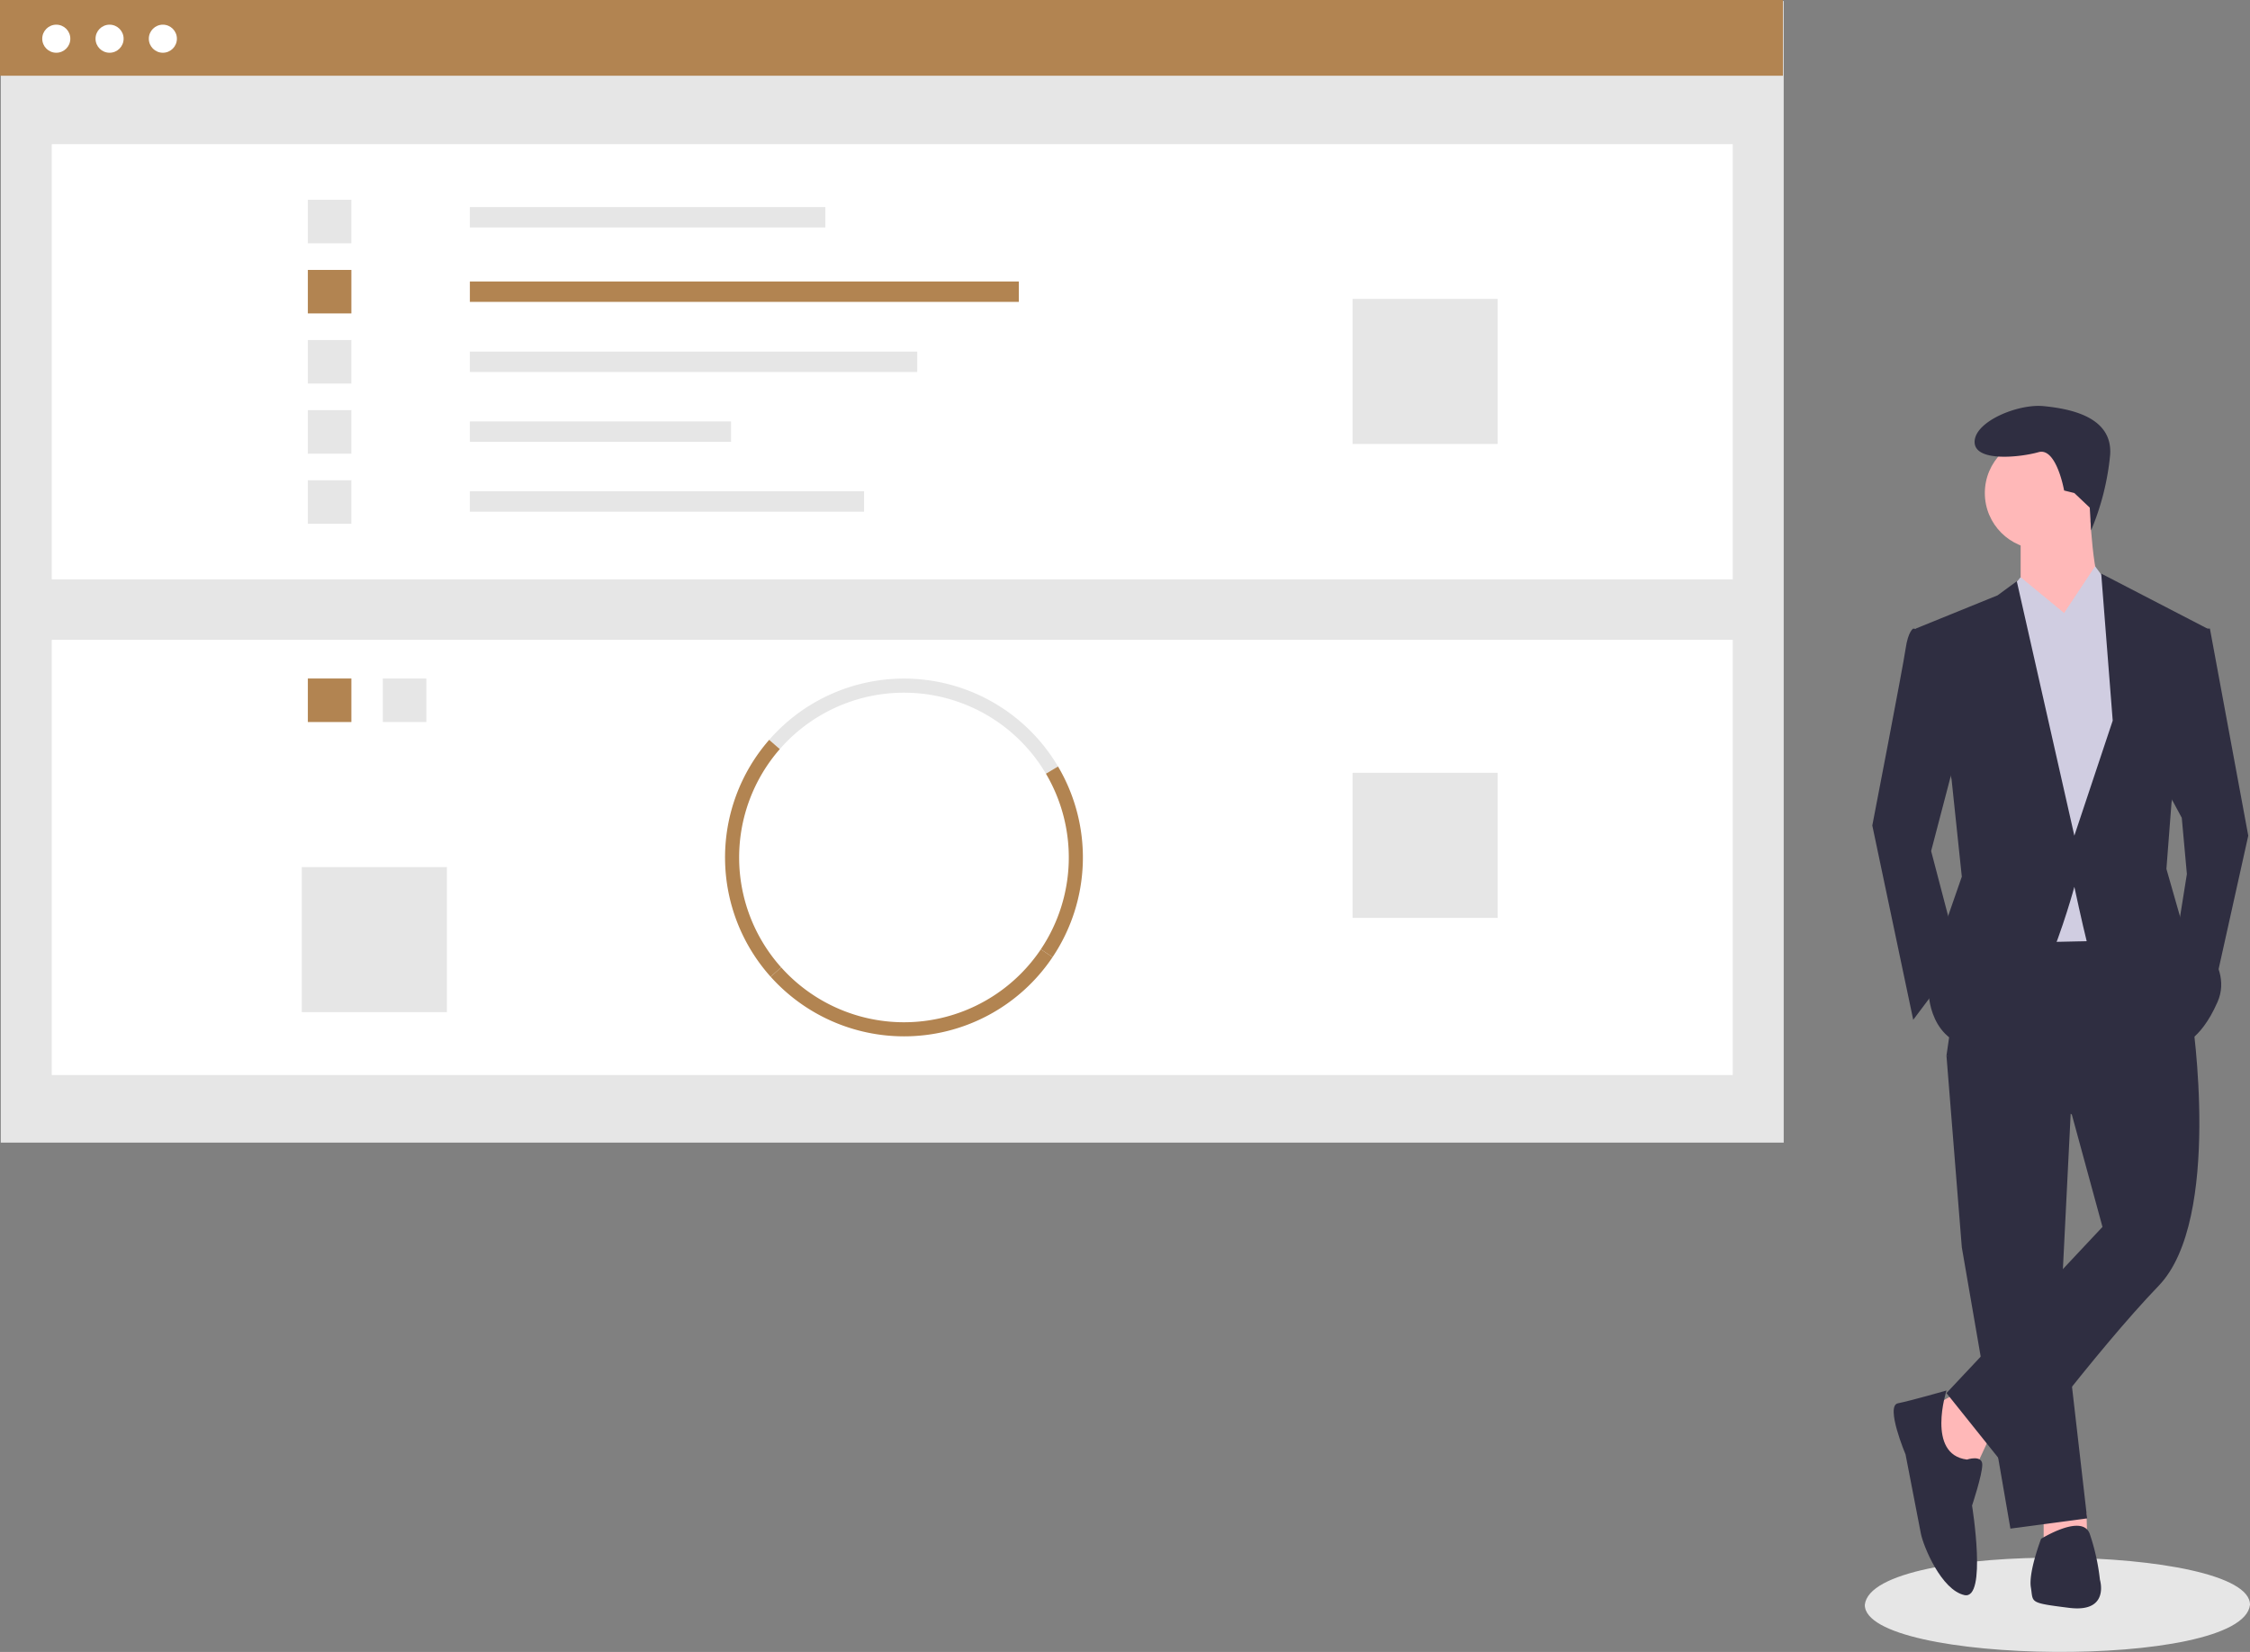 <svg id="undraw_success_factors_fay0" xmlns="http://www.w3.org/2000/svg" width="444" height="326.057" viewBox="0 0 444 326.057">
  <rect x="0" y="0" width="444" height="326.057" fill="#808080" stroke="none"/>
  <path id="Path_396" data-name="Path 396" d="M967.951,748.111c-1.423,12.94-76.123,11.854-76.01,0C893.362,735.171,968.061,736.258,967.951,748.111Z" transform="translate(-523.951 -431.356)" fill="#e6e6e6"/>
  <path id="Path_397" data-name="Path 397" d="M773.15,558.443,770.122,565l-5.552-.5-3.532-11.608,5.551-3.028Z" transform="translate(-380.467 -274.894)" fill="#ffb8b8"/>
  <path id="Path_398" data-name="Path 398" d="M814.914,596.763l.12,4.572-8.58.505v-5.552Z" transform="translate(-403.172 -298.103)" fill="#ffb8b8"/>
  <path id="Path_399" data-name="Path 399" d="M792.832,423.708l-2.019,40.375,5.047,43.909-15.141,2.019-9.589-55.516L768.1,416.642Z" transform="translate(-383.998 -208.292)" fill="#2f2e41"/>
  <path id="Path_400" data-name="Path 400" d="M972.614,504.805s6.056,39.871-6.561,52.993-29.777,36.338-29.777,36.338l-12.112-15.141,30.786-32.8-6.056-22.207-24.73-11.608,4.038-27.758,36.338-.5Z" transform="translate(-540.06 -304.026)" fill="#2f2e41"/>
  <circle id="Ellipse_75" data-name="Ellipse 75" cx="11.103" cy="11.103" r="11.103" transform="translate(391.674 86.215)" fill="#ffb8b8"/>
  <path id="Path_401" data-name="Path 401" d="M967.059,323.643s.5,15.645,3.028,17.664-9.084,10.6-9.084,10.6l-7.57-12.113v-11.1Z" transform="translate(-554.692 -223.802)" fill="#ffb8b8"/>
  <path id="Path_402" data-name="Path 402" d="M798.382,232.793l6.127-9.252,3.461,4.71,5.047,14.131-4.038,55.011-23.721.505-3.028-63.087,7.57-9.084Z" transform="translate(-391.062 -111.755)" fill="#d0cde1"/>
  <path id="Path_403" data-name="Path 403" d="M907.009,372.591l-4.038-.5s-1.009.5-1.514,4.038-6.561,34.824-6.561,34.824l8.075,38.357,9.084-12.113-5.551-21.2,5.552-21.2Z" transform="translate(-525.428 -248.02)" fill="#2f2e41"/>
  <path id="Path_404" data-name="Path 404" d="M859.944,248.1h3.028l7.57,40.88-7.065,31.8-7.066-11.608,2.019-12.617-1.009-11.1-3.533-6.561Z" transform="translate(-426.885 -124.032)" fill="#2f2e41"/>
  <path id="Path_405" data-name="Path 405" d="M917.786,686.468s3.028-1.009,3.028,1.009-2.019,8.075-2.019,8.075,3.028,18.674-1.514,17.664-8.075-9.589-8.58-12.113-3.028-15.645-3.028-15.645-4.037-9.589-1.514-10.094,9.589-2.523,9.589-2.523S909.71,685.458,917.786,686.468Z" transform="translate(-529.644 -398.377)" fill="#2f2e41"/>
  <path id="Path_406" data-name="Path 406" d="M959.421,728.8s8.075-5.047,9.589-1.009a42.409,42.409,0,0,1,2.019,9.084s2.019,6.561-6.056,5.552-7.066-1.009-7.57-4.038S959.421,728.8,959.421,728.8Z" transform="translate(-556.644 -425.067)" fill="#2f2e41"/>
  <path id="Path_407" data-name="Path 407" d="M954.949,301.394l-2.019-.5s-1.514-8.58-5.047-7.57-12.617,2.019-12.617-2.019,8.58-7.57,13.627-7.066,13.627,2.019,13.122,9.589a50.8,50.8,0,0,1-3.761,14.935l-.263-4.488Z" transform="translate(-545.611 -204.076)" fill="#2f2e41"/>
  <path id="Path_408" data-name="Path 408" d="M794.392,241.036l8.58-6.056-8.58-7.065-2.978,3.574Z" transform="translate(-395.653 -113.941)" fill="#d0cde1"/>
  <path id="Path_409" data-name="Path 409" d="M822.1,238.513l-7.57-5.552,6.056-9.084,3.533,4.542Z" transform="translate(-407.208 -111.923)" fill="#d0cde1"/>
  <path id="Path_410" data-name="Path 410" d="M912.053,361.239l16.15-6.561,3.785-2.776,11.356,50.217,7.57-22.711-2.271-29.02,20.945,10.851-7.066,34.319-1.009,13.122,3.028,10.6s10.6,7.57,7.066,15.645-7.57,8.58-7.57,8.58-17.16-16.15-18.169-20.188-2.523-11.1-2.523-11.1-8.58,32.3-18.674,31.8-10.094-11.1-10.094-11.1l2.523-11.1,4.037-11.608-2.019-19.178Z" transform="translate(-534.006 -237.173)" fill="#2f2e41"/>
  <rect id="Rectangle_250" data-name="Rectangle 250" width="351.836" height="225.331" transform="translate(0.15 0.199)" fill="#e6e6e6"/>
  <rect id="Rectangle_251" data-name="Rectangle 251" width="331.715" height="85.898" transform="translate(10.211 28.462)" fill="#fff"/>
  <rect id="Rectangle_252" data-name="Rectangle 252" width="70.15" height="4.027" transform="translate(92.722 40.869)" fill="#e6e6e6"/>
  <rect id="Rectangle_253" data-name="Rectangle 253" width="108.327" height="4.027" transform="translate(92.722 55.558)" fill="#b28451"/>
  <rect id="Rectangle_254" data-name="Rectangle 254" width="88.284" height="4.027" transform="translate(92.722 69.398)" fill="#e6e6e6"/>
  <rect id="Rectangle_255" data-name="Rectangle 255" width="51.539" height="4.027" transform="translate(92.722 83.184)" fill="#e6e6e6"/>
  <rect id="Rectangle_256" data-name="Rectangle 256" width="77.786" height="4.027" transform="translate(92.722 96.971)" fill="#e6e6e6"/>
  <rect id="Rectangle_257" data-name="Rectangle 257" width="8.59" height="8.59" transform="translate(60.748 39.438)" fill="#e6e6e6"/>
  <rect id="Rectangle_258" data-name="Rectangle 258" width="8.59" height="8.59" transform="translate(60.748 53.277)" fill="#b28451"/>
  <rect id="Rectangle_259" data-name="Rectangle 259" width="8.59" height="8.59" transform="translate(60.748 67.116)" fill="#e6e6e6"/>
  <rect id="Rectangle_260" data-name="Rectangle 260" width="8.59" height="8.59" transform="translate(60.748 80.955)" fill="#e6e6e6"/>
  <rect id="Rectangle_261" data-name="Rectangle 261" width="8.59" height="8.59" transform="translate(60.748 94.794)" fill="#e6e6e6"/>
  <rect id="Rectangle_262" data-name="Rectangle 262" width="28.633" height="28.633" transform="translate(266.905 59.003)" fill="#e6e6e6"/>
  <rect id="Rectangle_263" data-name="Rectangle 263" width="331.715" height="85.898" transform="translate(10.211 126.29)" fill="#fff"/>
  <rect id="Rectangle_264" data-name="Rectangle 264" width="8.59" height="8.59" transform="translate(75.542 133.924)" fill="#e6e6e6"/>
  <rect id="Rectangle_265" data-name="Rectangle 265" width="8.59" height="8.59" transform="translate(60.748 133.924)" fill="#b28451"/>
  <path id="Path_411" data-name="Path 411" d="M514.2,410.6a32.527,32.527,0,0,0-52.509-4.851L459.6,403.92a35.3,35.3,0,0,1,56.994,5.264Z" transform="translate(-307.809 -257.891)" fill="#e6e6e6"/>
  <path id="Path_412" data-name="Path 412" d="M569.1,464.162l-2.307-1.551a32.543,32.543,0,0,0,1-34.663l2.392-1.416a35.324,35.324,0,0,1-1.082,37.63Z" transform="translate(-361.399 -275.239)" fill="#b28451"/>
  <path id="Path_413" data-name="Path 413" d="M451.177,462.773a35.3,35.3,0,0,1-.29-46.767l2.093,1.829a32.52,32.52,0,0,0,.267,43.083Z" transform="translate(-299.099 -269.977)" fill="#b28451"/>
  <path id="Path_414" data-name="Path 414" d="M486.48,515.862a35.359,35.359,0,0,1-26.3-11.758l2.071-1.855a32.526,32.526,0,0,0,51.245-3.569l2.307,1.551A35.282,35.282,0,0,1,486.48,515.862Z" transform="translate(-308.098 -311.308)" fill="#b28451"/>
  <rect id="Rectangle_266" data-name="Rectangle 266" width="28.633" height="28.633" transform="translate(266.905 152.537)" fill="#e6e6e6"/>
  <rect id="Rectangle_267" data-name="Rectangle 267" width="28.633" height="28.633" transform="translate(59.556 171.148)" fill="#e6e6e6"/>
  <rect id="Rectangle_268" data-name="Rectangle 268" width="351.836" height="14.947" fill="#b28451"/>
  <circle id="Ellipse_76" data-name="Ellipse 76" cx="2.77" cy="2.77" r="2.77" transform="translate(8.337 4.871)" fill="#fff"/>
  <circle id="Ellipse_77" data-name="Ellipse 77" cx="2.77" cy="2.77" r="2.77" transform="translate(18.853 4.871)" fill="#fff"/>
  <circle id="Ellipse_78" data-name="Ellipse 78" cx="2.77" cy="2.77" r="2.77" transform="translate(29.368 4.871)" fill="#fff"/>
</svg>
